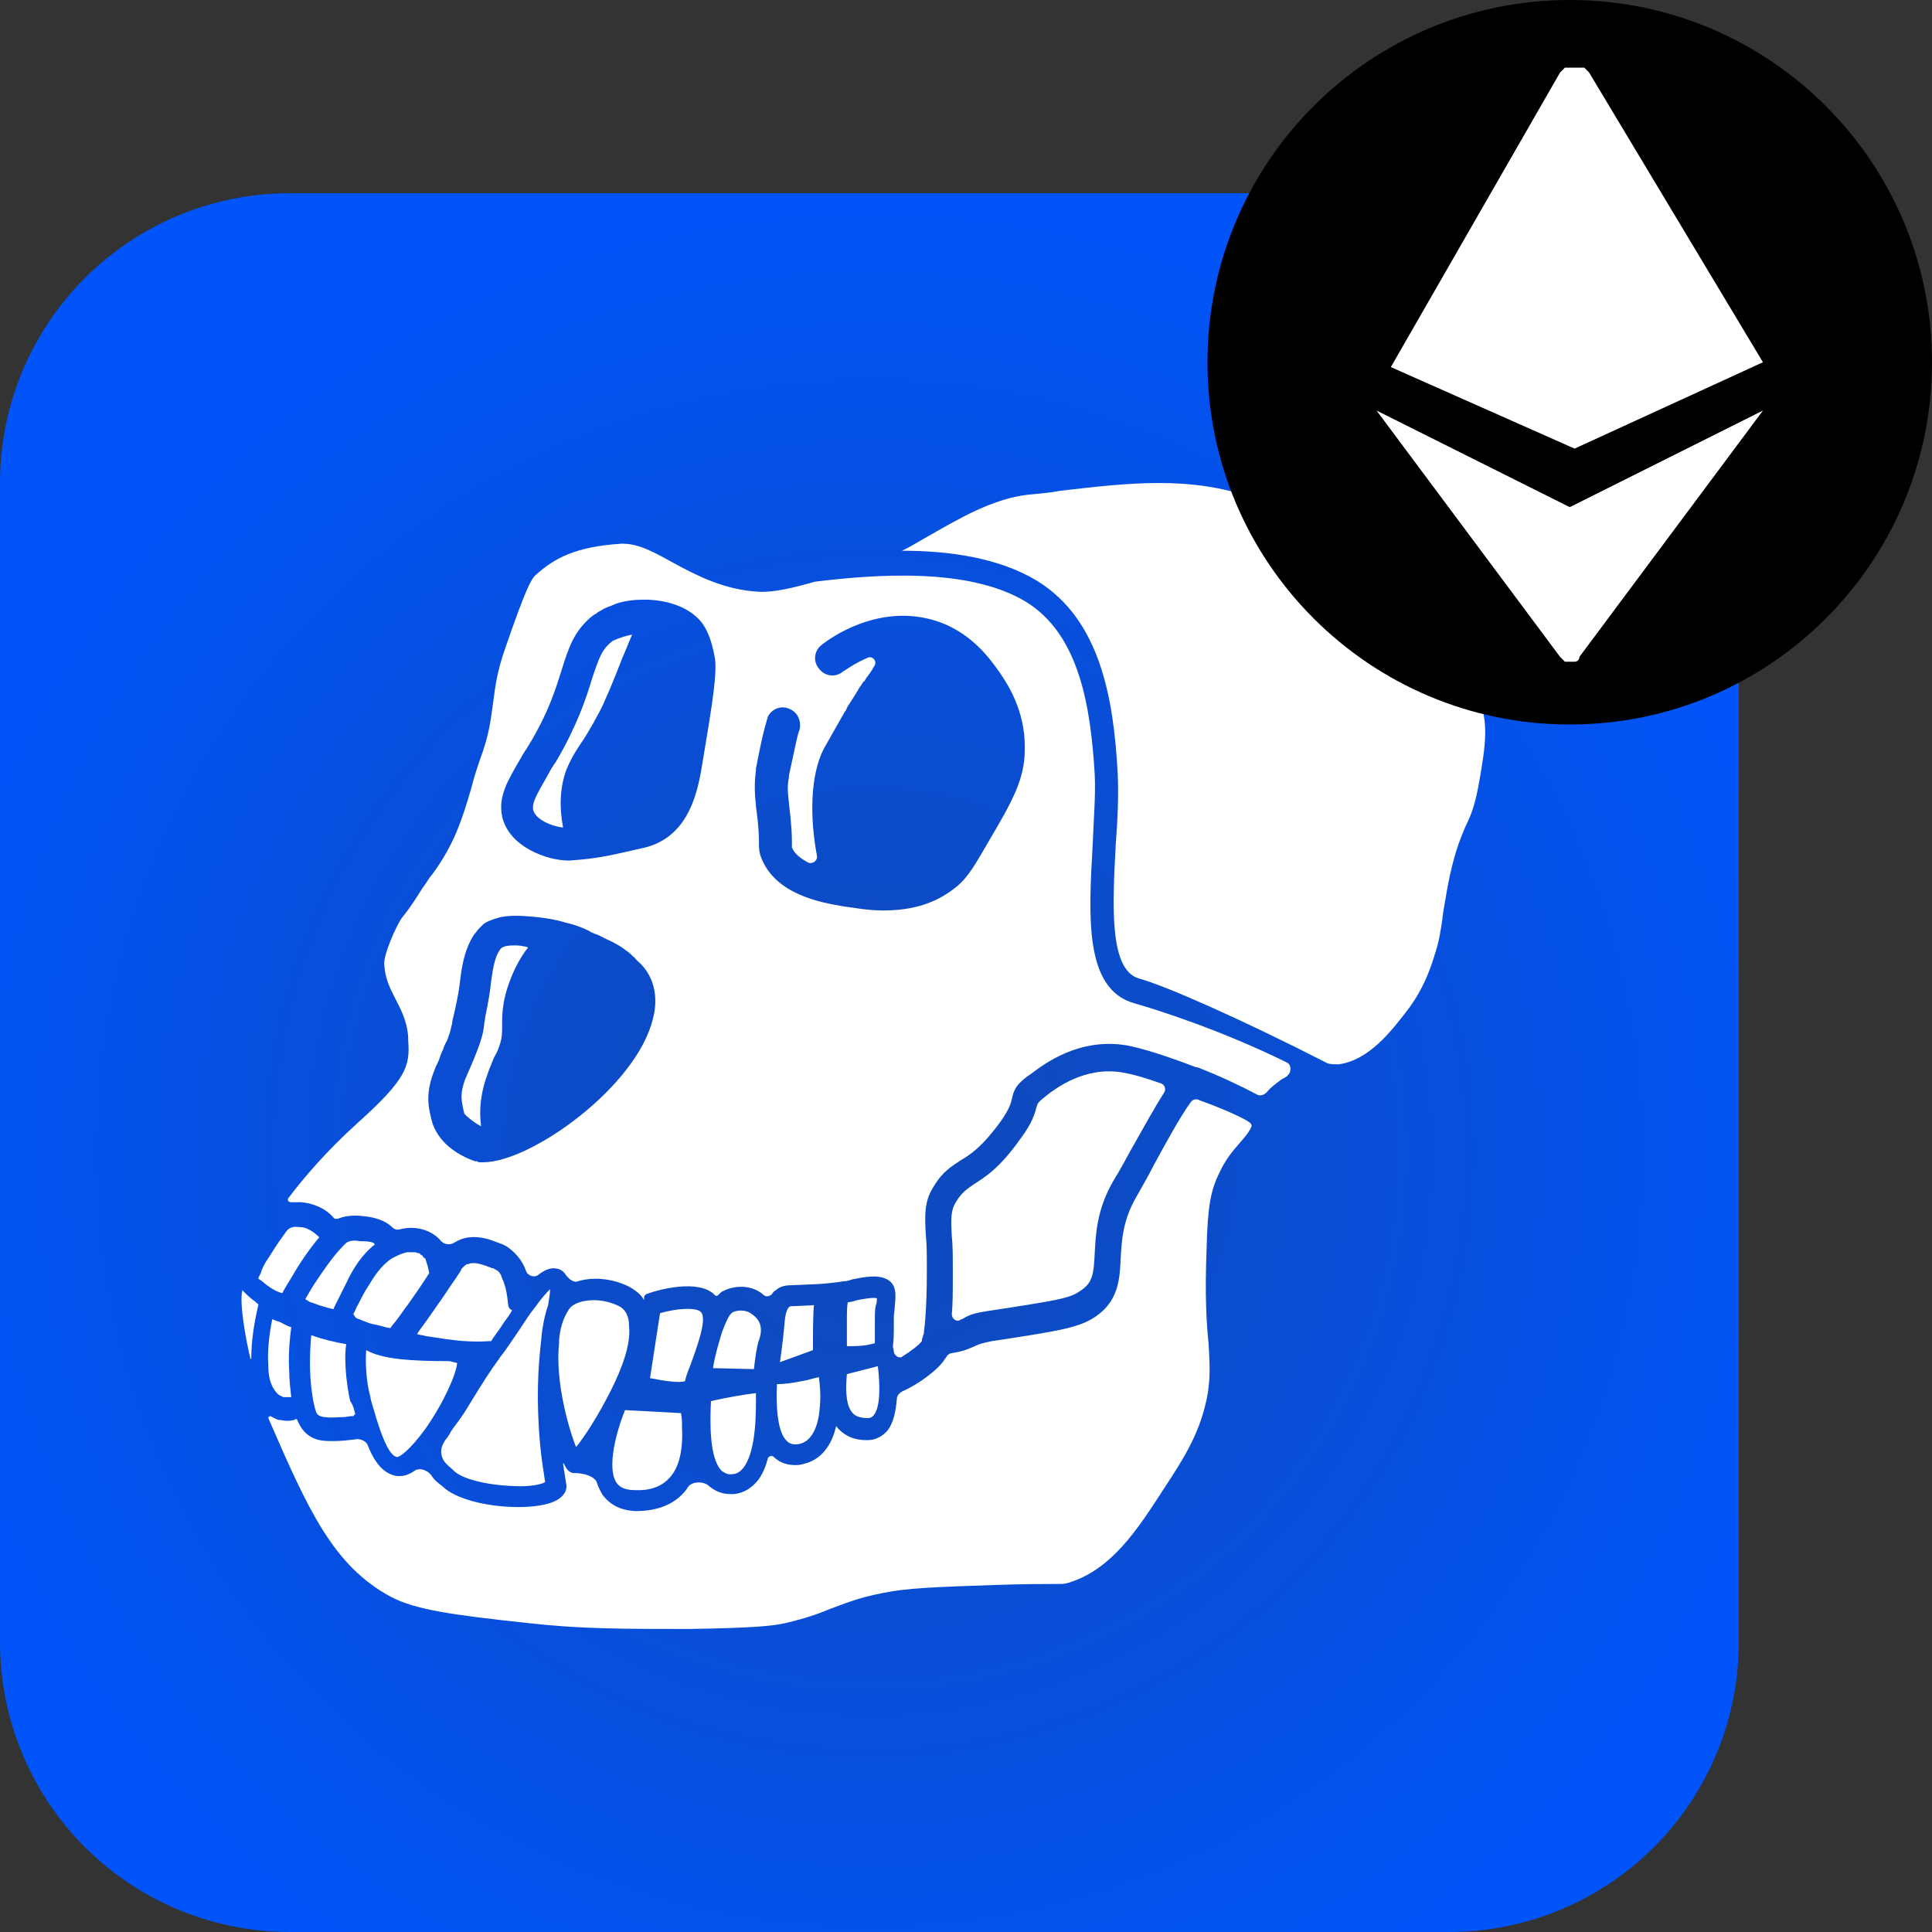 <svg width="40" height="40" viewBox="0 0 40 40" fill="none" xmlns="http://www.w3.org/2000/svg">
<rect x="0" y="0" width="40" height="40" fill="#333333" stroke="none"/>
<g clip-path="url(#clip0_329_4212)">
<path d="M6 4H30C31.591 4 33.117 4.632 34.243 5.757C35.368 6.883 36 8.409 36 10V34C36 35.591 35.368 37.117 34.243 38.243C33.117 39.368 31.591 40 30 40H6C4.409 40 2.883 39.368 1.757 38.243C0.632 37.117 0 35.591 0 34L0 10C0 8.409 0.632 6.883 1.757 5.757C2.883 4.632 4.409 4 6 4Z" fill="url(#paint0_radial_329_4212)"/>
<path d="M30.63 16.16C30.548 16.636 30.465 16.864 30.341 17.112C30.217 17.402 30.093 17.712 29.968 18.374C29.927 18.622 29.886 18.829 29.865 18.995V19.015C29.823 19.285 29.803 19.471 29.699 19.781C29.617 20.05 29.472 20.485 29.12 20.94C28.83 21.312 28.355 21.953 27.713 22.036C27.651 22.036 27.548 22.036 27.486 22.015C25.665 21.084 24.113 20.402 23.575 20.257C22.955 20.071 23.037 18.705 23.099 17.505C23.141 16.967 23.162 16.45 23.141 16.015C23.058 14.485 22.789 12.829 21.465 12.022C20.679 11.546 19.644 11.402 18.672 11.402C18.858 11.319 19.044 11.195 19.272 11.071C19.851 10.74 20.555 10.326 21.279 10.243C21.506 10.222 21.734 10.202 21.962 10.16C23.389 9.995 24.63 9.85 25.934 10.305C26.534 10.512 27.734 11.174 28.044 11.816C28.272 12.25 28.644 12.602 29.368 13.284C29.762 13.636 30.01 13.843 30.196 14.009C30.465 14.216 30.506 14.278 30.589 14.422C30.837 14.919 30.755 15.436 30.63 16.16Z" fill="white"/>
<path d="M24.03 22.429C24.113 22.45 24.155 22.553 24.093 22.636C23.906 22.926 23.679 23.34 23.41 23.816C23.286 24.043 23.162 24.271 23.058 24.436C22.706 25.036 22.686 25.553 22.665 25.947C22.644 26.381 22.623 26.567 22.355 26.733C22.148 26.878 21.92 26.919 20.43 27.146C20.162 27.188 20.058 27.229 19.955 27.291C19.934 27.312 19.892 27.312 19.872 27.333C19.789 27.374 19.706 27.291 19.706 27.209C19.727 27.002 19.727 26.733 19.727 26.381V26.319C19.727 26.029 19.727 25.781 19.706 25.595C19.686 25.222 19.686 25.057 19.789 24.891C19.913 24.684 20.017 24.622 20.162 24.519C20.389 24.374 20.699 24.188 21.134 23.567C21.382 23.236 21.424 23.05 21.465 22.905C21.486 22.843 21.486 22.822 21.672 22.678C21.858 22.533 22.458 22.078 23.224 22.202C23.472 22.243 23.741 22.326 24.03 22.429Z" fill="white"/>
<path d="M18.093 29.298C18.051 29.34 18.03 29.36 17.968 29.36C17.803 29.36 17.699 29.319 17.637 29.236C17.492 29.05 17.513 28.678 17.534 28.45L18.175 28.285C18.217 28.636 18.237 29.112 18.093 29.298Z" fill="white"/>
<path d="M18.134 27.022C18.113 27.105 18.113 27.209 18.113 27.333C18.113 27.374 18.113 27.416 18.113 27.457C18.113 27.56 18.113 27.726 18.113 27.809C17.906 27.871 17.741 27.871 17.534 27.871C17.534 27.809 17.534 27.705 17.534 27.643C17.534 27.602 17.534 27.54 17.534 27.498C17.534 27.436 17.534 27.395 17.534 27.333C17.534 27.209 17.534 27.022 17.555 26.96C17.617 26.96 17.679 26.94 17.741 26.919C17.865 26.898 18.051 26.857 18.155 26.878C18.155 26.919 18.155 26.981 18.134 27.022Z" fill="white"/>
<path d="M16.975 29.112C16.955 29.443 16.851 29.836 16.541 29.898C16.396 29.919 16.334 29.878 16.293 29.836C16.086 29.65 16.065 29.071 16.086 28.657C16.23 28.657 16.396 28.636 16.603 28.595C16.727 28.574 16.851 28.533 16.955 28.512C16.975 28.678 16.996 28.884 16.975 29.112Z" fill="white"/>
<path d="M16.831 27.953L16.148 28.202C16.189 27.933 16.23 27.56 16.251 27.312C16.272 27.146 16.313 27.084 16.334 27.064C16.334 27.064 16.355 27.043 16.375 27.043C16.375 27.043 16.375 27.043 16.396 27.043H16.417L16.851 27.022C16.831 27.229 16.831 27.684 16.831 27.953Z" fill="white"/>
<path d="M15.713 27.747C15.672 27.85 15.63 28.14 15.61 28.346L14.761 28.326C14.803 28.057 14.886 27.788 14.948 27.581C15.03 27.374 15.092 27.209 15.175 27.167C15.258 27.126 15.444 27.105 15.568 27.209C15.755 27.333 15.796 27.519 15.713 27.747Z" fill="white"/>
<path d="M15.403 30.374C15.341 30.457 15.258 30.519 15.175 30.519C15.072 30.54 15.01 30.498 14.948 30.457C14.679 30.209 14.699 29.402 14.72 29.009C15.072 28.926 15.465 28.864 15.651 28.843C15.651 29.153 15.672 30.002 15.403 30.374Z" fill="white"/>
<path d="M14.286 28.285C14.244 28.388 14.203 28.491 14.182 28.595C14.079 28.636 13.768 28.595 13.458 28.533L13.665 27.188C14.017 27.084 14.43 27.064 14.513 27.167C14.658 27.312 14.389 27.995 14.286 28.285Z" fill="white"/>
<path d="M13.893 30.56C13.727 30.767 13.479 30.871 13.127 30.85C12.879 30.85 12.796 30.747 12.755 30.684C12.568 30.374 12.755 29.65 12.941 29.195L14.099 29.257C14.12 29.34 14.12 29.443 14.12 29.547C14.141 29.898 14.099 30.312 13.893 30.56Z" fill="white"/>
<path d="M23.492 20.774C22.437 20.485 22.541 18.953 22.624 17.464C22.644 16.947 22.686 16.45 22.665 16.036C22.582 14.65 22.355 13.14 21.237 12.457C20.037 11.733 18.072 11.898 16.872 12.043C16.437 12.167 16.024 12.271 15.693 12.25C14.989 12.209 14.431 11.919 13.934 11.65C13.562 11.443 13.23 11.257 12.899 11.257C12.879 11.257 12.858 11.257 12.858 11.257C11.927 11.319 11.492 11.546 11.099 11.898C10.996 11.981 10.872 12.229 10.479 13.367C10.272 13.947 10.251 14.257 10.21 14.546C10.168 14.816 10.148 15.105 10.003 15.54C9.899 15.829 9.817 16.078 9.755 16.326C9.568 16.967 9.403 17.485 8.948 18.105C8.886 18.167 8.824 18.291 8.741 18.395C8.637 18.56 8.513 18.767 8.327 18.995C8.203 19.16 7.934 19.781 7.955 19.967C7.975 20.278 8.079 20.464 8.182 20.671C8.286 20.878 8.43 21.126 8.451 21.478V21.54C8.493 22.078 8.41 22.346 7.396 23.257C6.755 23.836 6.279 24.395 5.968 24.809C5.948 24.85 5.968 24.891 6.03 24.891C6.051 24.891 6.051 24.891 6.051 24.891C6.072 24.891 6.093 24.891 6.113 24.891C6.134 24.891 6.155 24.891 6.175 24.891C6.196 24.891 6.217 24.891 6.237 24.891C6.486 24.912 6.734 25.015 6.899 25.202C6.92 25.243 6.982 25.243 7.024 25.222C7.189 25.16 7.375 25.16 7.541 25.181C7.748 25.202 7.975 25.264 8.12 25.409C8.161 25.45 8.224 25.471 8.286 25.45C8.451 25.409 8.637 25.409 8.803 25.471C8.927 25.512 9.051 25.595 9.134 25.698C9.196 25.76 9.299 25.781 9.382 25.74C9.424 25.719 9.486 25.678 9.548 25.657C9.775 25.574 10.024 25.616 10.23 25.698C10.334 25.74 10.437 25.76 10.541 25.843C10.706 25.967 10.831 26.133 10.893 26.319C10.934 26.422 11.079 26.464 11.162 26.381C11.327 26.257 11.451 26.236 11.575 26.278C11.637 26.298 11.679 26.34 11.72 26.402C11.782 26.485 11.886 26.567 11.968 26.526C12.32 26.422 12.734 26.485 13.044 26.65C13.148 26.712 13.272 26.795 13.334 26.919V26.857C13.334 26.836 13.355 26.816 13.375 26.795L13.437 26.774C13.603 26.712 14.472 26.464 14.803 26.816C14.824 26.836 14.844 26.836 14.865 26.816C14.906 26.774 14.948 26.733 14.968 26.733C15.196 26.609 15.568 26.588 15.817 26.816C15.858 26.857 15.941 26.836 15.982 26.795C16.003 26.753 16.024 26.733 16.065 26.712C16.148 26.629 16.272 26.609 16.396 26.609L16.872 26.588C16.996 26.588 17.368 26.547 17.472 26.526H17.492C17.534 26.526 17.596 26.505 17.658 26.485C17.886 26.443 18.155 26.381 18.361 26.485C18.568 26.588 18.548 26.816 18.527 27.022C18.527 27.105 18.506 27.188 18.506 27.271C18.506 27.312 18.506 27.353 18.506 27.395C18.506 27.581 18.506 27.747 18.486 27.871L18.506 27.974C18.506 27.974 18.506 27.974 18.506 27.995C18.527 28.078 18.631 28.14 18.692 28.078C18.858 27.974 19.024 27.85 19.086 27.767V27.747C19.086 27.726 19.106 27.684 19.127 27.602C19.148 27.416 19.189 27.064 19.189 26.34C19.189 26.298 19.189 26.278 19.189 26.257C19.189 25.988 19.189 25.76 19.168 25.574C19.148 25.181 19.127 24.871 19.334 24.56C19.52 24.25 19.706 24.146 19.892 24.022C20.099 23.898 20.327 23.753 20.72 23.215C20.906 22.947 20.927 22.843 20.948 22.76C20.989 22.553 21.051 22.429 21.361 22.222C21.61 22.036 22.334 21.478 23.327 21.643C23.658 21.705 24.175 21.871 24.713 22.078C24.734 22.078 24.755 22.098 24.775 22.098H24.796C25.272 22.285 25.706 22.491 26.017 22.657C26.079 22.698 26.162 22.678 26.224 22.616C26.327 22.491 26.43 22.429 26.534 22.346C26.575 22.326 26.617 22.305 26.637 22.285C26.658 22.285 26.658 22.264 26.658 22.264C26.741 22.202 26.741 22.036 26.637 21.995C25.251 21.312 23.927 20.898 23.492 20.774ZM13.52 21.084C13.189 22.491 10.996 24.064 10.003 24.064H9.982C9.961 24.064 9.941 24.064 9.941 24.064C9.92 24.064 9.899 24.064 9.879 24.043C9.858 24.043 9.858 24.043 9.837 24.043C9.651 23.981 9.403 23.857 9.217 23.671C9.093 23.547 8.989 23.381 8.948 23.236C8.948 23.215 8.927 23.174 8.927 23.153C8.865 22.905 8.803 22.616 9.01 22.119C9.03 22.057 9.072 21.995 9.093 21.933C9.093 21.912 9.113 21.891 9.113 21.871C9.134 21.809 9.155 21.767 9.175 21.726C9.196 21.643 9.237 21.581 9.258 21.54C9.258 21.519 9.279 21.498 9.279 21.478C9.341 21.312 9.341 21.25 9.361 21.188C9.361 21.146 9.382 21.064 9.403 20.981C9.465 20.712 9.506 20.485 9.527 20.298C9.568 19.947 9.63 19.636 9.817 19.346C9.858 19.305 9.879 19.264 9.92 19.222C9.941 19.202 9.941 19.202 9.961 19.181C9.982 19.16 9.982 19.16 10.003 19.14C10.044 19.098 10.106 19.078 10.148 19.057C10.168 19.057 10.189 19.036 10.21 19.036C10.251 19.015 10.293 19.015 10.334 18.995C10.52 18.953 10.727 18.953 10.975 18.974C11.244 18.995 11.492 19.036 11.699 19.098C11.886 19.14 12.051 19.202 12.175 19.264C12.196 19.264 12.196 19.285 12.217 19.285C12.237 19.305 12.258 19.305 12.299 19.326C12.341 19.346 12.361 19.346 12.403 19.367C12.444 19.388 12.486 19.409 12.527 19.429L12.568 19.45C12.713 19.512 12.858 19.595 12.961 19.678C13.024 19.719 13.065 19.76 13.106 19.802C13.127 19.822 13.148 19.822 13.148 19.843C13.168 19.864 13.168 19.864 13.189 19.884C13.624 20.257 13.603 20.774 13.52 21.084ZM14.555 15.726L14.513 15.974C14.41 16.553 14.182 17.34 13.355 17.547C12.548 17.733 12.361 17.774 11.803 17.816C11.782 17.816 11.782 17.816 11.761 17.816C11.348 17.816 10.541 17.547 10.396 16.905C10.313 16.491 10.499 16.181 10.789 15.684C10.831 15.602 10.893 15.519 10.955 15.415C11.368 14.733 11.513 14.236 11.637 13.843C11.761 13.45 11.865 13.14 12.134 12.871C12.196 12.809 12.258 12.746 12.341 12.705C12.382 12.664 12.444 12.643 12.506 12.602C12.589 12.56 12.672 12.54 12.755 12.498C12.941 12.436 13.148 12.415 13.334 12.415C13.727 12.415 14.12 12.519 14.389 12.746C14.513 12.85 14.699 13.036 14.803 13.636C14.844 13.947 14.761 14.505 14.555 15.726ZM20.492 17.381C20.203 17.878 20.058 18.146 19.81 18.353C19.313 18.767 18.755 18.85 18.279 18.85C17.948 18.85 17.658 18.788 17.472 18.767C16.975 18.684 16.086 18.519 15.775 17.795C15.713 17.65 15.713 17.567 15.713 17.443C15.713 17.34 15.713 17.133 15.651 16.698V16.678C15.63 16.471 15.61 16.243 15.651 15.953V15.912C15.817 15.043 15.879 14.919 15.899 14.836C15.982 14.671 16.189 14.588 16.375 14.691C16.541 14.774 16.603 14.981 16.541 15.146C16.52 15.188 16.479 15.374 16.334 16.057V16.098C16.293 16.285 16.313 16.429 16.334 16.616V16.636C16.396 17.133 16.396 17.34 16.396 17.464C16.396 17.485 16.396 17.505 16.396 17.526V17.547C16.458 17.691 16.582 17.774 16.727 17.857C16.831 17.898 16.934 17.816 16.913 17.712C16.768 16.947 16.768 16.057 17.058 15.498C17.162 15.312 17.327 15.022 17.492 14.733C17.513 14.712 17.534 14.671 17.534 14.65C17.555 14.629 17.555 14.609 17.575 14.588C17.658 14.464 17.72 14.36 17.782 14.257C17.782 14.236 17.803 14.236 17.803 14.216L17.824 14.195C17.844 14.174 17.844 14.153 17.865 14.133C17.865 14.133 17.865 14.112 17.886 14.112L17.906 14.091C17.906 14.071 17.927 14.071 17.927 14.05C17.989 13.967 18.051 13.884 18.093 13.802C18.175 13.698 18.072 13.574 17.968 13.616C17.679 13.74 17.492 13.884 17.451 13.905C17.306 14.029 17.079 14.009 16.955 13.843C16.831 13.698 16.851 13.471 17.017 13.347C17.203 13.202 18.155 12.519 19.293 12.829C20.12 13.057 20.534 13.698 20.699 13.926C20.824 14.112 21.237 14.691 21.217 15.519C21.217 16.119 20.968 16.574 20.492 17.381Z" fill="white"/>
<path d="M13.086 13.14C13.024 13.284 12.961 13.45 12.879 13.636C12.713 14.071 12.506 14.567 12.403 14.753C12.237 15.064 12.113 15.271 12.01 15.415C11.886 15.602 11.803 15.746 11.72 15.953C11.596 16.305 11.575 16.698 11.658 17.133C11.43 17.112 11.079 16.967 11.037 16.76C11.017 16.616 11.099 16.471 11.348 16.036C11.389 15.953 11.451 15.85 11.513 15.767C11.948 15.022 12.134 14.464 12.258 14.05C12.403 13.616 12.465 13.429 12.693 13.264C12.837 13.202 12.961 13.16 13.086 13.14Z" fill="white"/>
<path d="M12.651 28.781C12.403 29.278 12.113 29.733 11.927 29.96C11.761 29.547 11.492 28.574 11.575 27.809C11.575 27.788 11.575 27.767 11.575 27.747C11.596 27.498 11.658 27.291 11.782 27.105C11.865 26.981 12.072 26.919 12.299 26.919C12.465 26.919 12.651 26.96 12.817 27.043C12.899 27.084 13.024 27.188 13.024 27.457C13.065 27.829 12.879 28.326 12.651 28.781Z" fill="white"/>
<path d="M25.892 23.257C25.913 23.278 25.913 23.298 25.913 23.319C25.851 23.464 25.748 23.567 25.644 23.691C25.52 23.836 25.375 24.002 25.251 24.271C25.065 24.643 25.003 24.974 24.982 25.843C24.941 26.857 24.982 27.416 25.023 27.829C25.044 28.222 25.065 28.471 25.003 28.864C24.858 29.65 24.527 30.167 24.093 30.829C23.555 31.657 23.017 32.505 22.106 32.774C22.023 32.795 22.023 32.795 21.775 32.795C21.568 32.795 21.217 32.795 20.575 32.816C19.375 32.857 18.775 32.878 18.279 32.981C17.741 33.084 17.472 33.209 17.182 33.312C16.934 33.416 16.706 33.498 16.272 33.602C16.003 33.664 15.61 33.705 14.265 33.726C12.858 33.726 12.01 33.726 10.913 33.602C9.382 33.436 8.617 33.333 8.099 33.064C6.899 32.422 6.382 31.264 5.555 29.36C5.555 29.34 5.575 29.319 5.596 29.319C5.637 29.34 5.679 29.36 5.72 29.381C5.761 29.402 5.803 29.402 5.824 29.402C5.906 29.422 5.989 29.422 6.072 29.402C6.093 29.402 6.093 29.402 6.113 29.381C6.134 29.381 6.155 29.381 6.155 29.402C6.217 29.547 6.299 29.671 6.444 29.753C6.589 29.836 6.755 29.836 6.899 29.836C7.065 29.836 7.23 29.816 7.396 29.795C7.479 29.795 7.561 29.836 7.603 29.898C7.748 30.271 7.934 30.519 8.224 30.56C8.244 30.56 8.265 30.56 8.286 30.56C8.348 30.56 8.451 30.54 8.575 30.457C8.679 30.374 8.844 30.436 8.927 30.54C8.989 30.643 9.072 30.705 9.155 30.767C9.444 31.057 10.148 31.202 10.727 31.202C11.037 31.202 11.327 31.16 11.492 31.078C11.741 30.953 11.741 30.788 11.72 30.705C11.699 30.581 11.679 30.436 11.658 30.312C11.658 30.291 11.679 30.291 11.679 30.312C11.72 30.395 11.761 30.478 11.865 30.498C11.886 30.498 11.886 30.498 11.906 30.498C12.072 30.498 12.32 30.56 12.361 30.705C12.382 30.788 12.424 30.85 12.465 30.933C12.568 31.078 12.755 31.264 13.148 31.285H13.168C13.623 31.285 13.975 31.14 14.203 30.85C14.223 30.829 14.223 30.809 14.244 30.788C14.327 30.664 14.575 30.664 14.679 30.767C14.803 30.871 14.948 30.933 15.113 30.933C15.134 30.933 15.175 30.933 15.196 30.933C15.403 30.912 15.568 30.809 15.713 30.622C15.796 30.498 15.858 30.353 15.899 30.188C15.92 30.146 15.982 30.126 16.023 30.167C16.106 30.25 16.251 30.333 16.458 30.333C16.499 30.333 16.561 30.333 16.623 30.312C17.017 30.229 17.224 29.898 17.306 29.547C17.306 29.526 17.327 29.526 17.327 29.547C17.43 29.671 17.617 29.816 17.927 29.816C17.948 29.816 17.968 29.816 17.968 29.816C18.134 29.816 18.279 29.733 18.382 29.609C18.506 29.443 18.548 29.195 18.568 28.967C18.568 28.905 18.61 28.843 18.692 28.802C19.023 28.657 19.437 28.346 19.561 28.14C19.561 28.14 19.561 28.119 19.582 28.119C19.603 28.057 19.665 28.015 19.706 28.015C19.975 27.974 20.079 27.912 20.182 27.871C20.265 27.829 20.327 27.809 20.534 27.767C22.044 27.54 22.334 27.478 22.665 27.271C23.162 26.94 23.182 26.485 23.203 26.05C23.224 25.678 23.244 25.264 23.534 24.767C23.637 24.581 23.762 24.374 23.886 24.126C24.113 23.712 24.424 23.133 24.651 22.822C24.692 22.76 24.775 22.74 24.837 22.781C25.355 22.967 25.81 23.174 25.892 23.257Z" fill="white"/>
<path d="M11.203 27.767C11.141 28.285 11.099 28.988 11.182 29.898C11.203 30.146 11.244 30.416 11.286 30.684C11.224 30.726 10.996 30.788 10.624 30.767C10.086 30.747 9.548 30.622 9.382 30.436L9.361 30.416C9.237 30.312 9.134 30.229 9.134 30.043C9.134 29.981 9.155 29.919 9.217 29.816C9.258 29.774 9.299 29.712 9.341 29.629C9.424 29.505 9.548 29.36 9.672 29.153C10.024 28.574 10.148 28.388 10.313 28.16C10.334 28.14 10.334 28.119 10.355 28.098C10.458 27.974 10.562 27.809 10.748 27.54C10.872 27.353 10.975 27.188 11.079 27.064C11.224 26.857 11.327 26.753 11.389 26.691C11.389 26.774 11.368 26.898 11.348 27.022C11.265 27.271 11.224 27.498 11.203 27.767Z" fill="white"/>
<path d="M10.934 19.616C10.934 19.636 10.934 19.636 10.934 19.616C10.851 19.719 10.768 19.843 10.665 20.05C10.396 20.629 10.396 20.96 10.396 21.229C10.396 21.374 10.396 21.478 10.355 21.602C10.334 21.684 10.293 21.788 10.23 21.891C10.086 22.243 9.879 22.698 9.961 23.319C9.837 23.257 9.651 23.112 9.61 23.05C9.61 23.009 9.589 22.988 9.589 22.947C9.548 22.76 9.527 22.636 9.63 22.346C9.961 21.602 10.003 21.416 10.024 21.209C10.024 21.167 10.044 21.126 10.044 21.064C10.106 20.774 10.148 20.526 10.168 20.319C10.21 20.009 10.251 19.802 10.355 19.657C10.396 19.595 10.499 19.574 10.644 19.574C10.706 19.574 10.768 19.574 10.851 19.595H10.872C10.934 19.616 10.934 19.616 10.934 19.616Z" fill="white"/>
<path d="M10.52 27.002C10.499 26.816 10.479 26.65 10.396 26.464C10.396 26.464 10.375 26.422 10.375 26.402C10.355 26.381 10.355 26.36 10.334 26.34L10.313 26.319C10.293 26.298 10.293 26.298 10.272 26.298L10.251 26.278C10.23 26.278 10.23 26.257 10.21 26.257H10.189C10.086 26.215 9.982 26.174 9.858 26.153C9.837 26.153 9.817 26.153 9.817 26.153C9.796 26.153 9.796 26.153 9.775 26.153H9.755C9.734 26.153 9.713 26.174 9.672 26.174C9.651 26.174 9.651 26.195 9.63 26.195L9.61 26.215C9.589 26.236 9.589 26.236 9.568 26.257L9.548 26.278V26.298C9.506 26.36 9.465 26.422 9.424 26.485C9.32 26.629 9.217 26.795 9.113 26.94C9.01 27.084 8.927 27.209 8.824 27.353C8.761 27.436 8.72 27.498 8.658 27.581C8.658 27.602 8.637 27.602 8.637 27.622C8.699 27.643 8.761 27.643 8.824 27.664C8.968 27.684 9.113 27.705 9.237 27.726C9.527 27.767 9.837 27.788 10.127 27.767C10.148 27.767 10.148 27.767 10.168 27.767C10.23 27.664 10.334 27.54 10.437 27.374C10.499 27.291 10.562 27.209 10.603 27.126C10.541 27.105 10.52 27.043 10.52 27.002Z" fill="white"/>
<path d="M9.465 28.222C9.444 28.45 9.196 29.029 8.803 29.588C8.472 30.043 8.265 30.167 8.224 30.167C8.058 30.146 7.913 29.753 7.789 29.36C7.748 29.195 7.686 29.05 7.665 28.905C7.582 28.616 7.561 28.202 7.582 27.953C7.913 28.14 8.493 28.181 9.32 28.181C9.361 28.202 9.424 28.202 9.465 28.222Z" fill="white"/>
<path d="M8.886 26.36C8.741 26.588 8.596 26.795 8.451 27.002C8.368 27.105 8.306 27.209 8.224 27.312C8.182 27.374 8.12 27.436 8.079 27.498C7.955 27.478 7.851 27.436 7.727 27.416C7.624 27.395 7.541 27.353 7.437 27.312C7.417 27.312 7.396 27.291 7.375 27.291C7.355 27.271 7.334 27.229 7.313 27.209C7.355 27.146 7.375 27.064 7.417 27.002C7.479 26.878 7.541 26.753 7.624 26.629C7.748 26.422 7.893 26.195 8.12 26.05C8.141 26.05 8.141 26.029 8.162 26.029C8.244 25.988 8.327 25.947 8.43 25.926C8.451 25.926 8.513 25.926 8.555 25.926H8.575C8.575 25.926 8.575 25.926 8.596 25.926C8.617 25.926 8.637 25.947 8.679 25.947C8.679 25.947 8.699 25.947 8.699 25.967C8.72 25.988 8.741 25.988 8.762 26.009C8.72 25.988 8.803 26.071 8.803 26.05C8.844 26.174 8.865 26.236 8.886 26.36Z" fill="white"/>
<path d="M7.768 25.76C7.499 25.967 7.313 26.257 7.168 26.567C7.086 26.733 7.003 26.898 6.92 27.064C6.92 27.084 6.899 27.105 6.899 27.105C6.817 27.084 6.734 27.064 6.672 27.043C6.589 27.022 6.506 26.981 6.424 26.96C6.382 26.94 6.362 26.919 6.32 26.898C6.403 26.753 6.486 26.609 6.589 26.464C6.713 26.278 6.858 26.071 7.003 25.905C7.065 25.843 7.127 25.76 7.189 25.719C7.272 25.678 7.355 25.678 7.458 25.698C7.562 25.698 7.665 25.698 7.748 25.74C7.727 25.74 7.748 25.76 7.768 25.76Z" fill="white"/>
<path d="M7.355 29.278C7.334 29.298 7.334 29.298 7.313 29.319H7.293C7.23 29.319 7.168 29.34 7.106 29.34C6.982 29.34 6.858 29.36 6.734 29.34C6.672 29.34 6.61 29.319 6.568 29.278C6.527 29.215 6.506 29.091 6.486 29.009C6.403 28.553 6.403 28.098 6.444 27.643C6.672 27.726 6.92 27.788 7.168 27.829C7.106 28.243 7.21 28.843 7.251 29.009C7.313 29.091 7.334 29.195 7.355 29.278Z" fill="white"/>
<path d="M6.61 25.616C6.403 25.864 6.217 26.133 6.051 26.422C5.989 26.526 5.906 26.65 5.844 26.774C5.762 26.753 5.679 26.712 5.617 26.671C5.555 26.629 5.493 26.588 5.451 26.547C5.43 26.526 5.389 26.505 5.368 26.485C5.368 26.485 5.348 26.485 5.348 26.464C5.368 26.402 5.41 26.36 5.41 26.319C5.451 26.215 5.493 26.133 5.555 26.05C5.658 25.884 5.762 25.719 5.886 25.553C5.927 25.491 5.968 25.429 6.051 25.409C6.113 25.388 6.196 25.409 6.258 25.409C6.382 25.429 6.506 25.512 6.61 25.616Z" fill="white"/>
<path d="M5.017 26.712C5.017 26.691 5.037 26.691 5.017 26.712C5.099 26.795 5.161 26.857 5.244 26.919C5.286 26.94 5.306 26.981 5.348 27.002C5.348 27.002 5.348 27.002 5.348 27.022C5.265 27.374 5.203 27.747 5.203 28.119C5.203 28.14 5.182 28.14 5.182 28.119C5.079 27.684 4.955 26.981 5.017 26.712Z" fill="white"/>
<path d="M6.03 27.478C5.989 27.788 5.968 28.098 5.989 28.409C5.989 28.574 6.01 28.74 6.03 28.926C5.989 28.926 5.948 28.926 5.906 28.926H5.886H5.865C5.824 28.905 5.824 28.905 5.782 28.884C5.741 28.864 5.699 28.802 5.658 28.74C5.575 28.595 5.555 28.429 5.555 28.264C5.534 27.953 5.575 27.622 5.637 27.312C5.679 27.333 5.741 27.353 5.803 27.374C5.886 27.416 5.948 27.457 6.03 27.478Z" fill="white"/>
<path d="M32.5 15C36.642 15 40 11.642 40 7.5C40 3.358 36.642 0 32.5 0C28.358 0 25 3.358 25 7.5C25 11.642 28.358 15 32.5 15Z" fill="black"/>
<path fill-rule="evenodd" clip-rule="evenodd" d="M32.9 1.5L36.5 7.5L32.6 9.288L28.796 7.6L32.3 1.5L32.4 1.4H32.5H32.6H32.7H32.8L32.9 1.5ZM32.5 10.5L36.5 8.5L32.7 13.6C32.7 13.7 32.6 13.7 32.6 13.7H32.5H32.4L32.3 13.6L28.5 8.5L32.5 10.5Z" fill="white"/>
</g>
<defs>
<radialGradient id="paint0_radial_329_4212" cx="0" cy="0" r="1" gradientUnits="userSpaceOnUse" gradientTransform="translate(18.001 23.881) rotate(90) scale(20.22)">
<stop offset="0.167" stop-color="#0E4ABF"/>
<stop offset="1" stop-color="#0054F9"/>
</radialGradient>
<clipPath id="clip0_329_4212">
<rect width="40" height="40" fill="white"/>
</clipPath>
</defs>
</svg>
